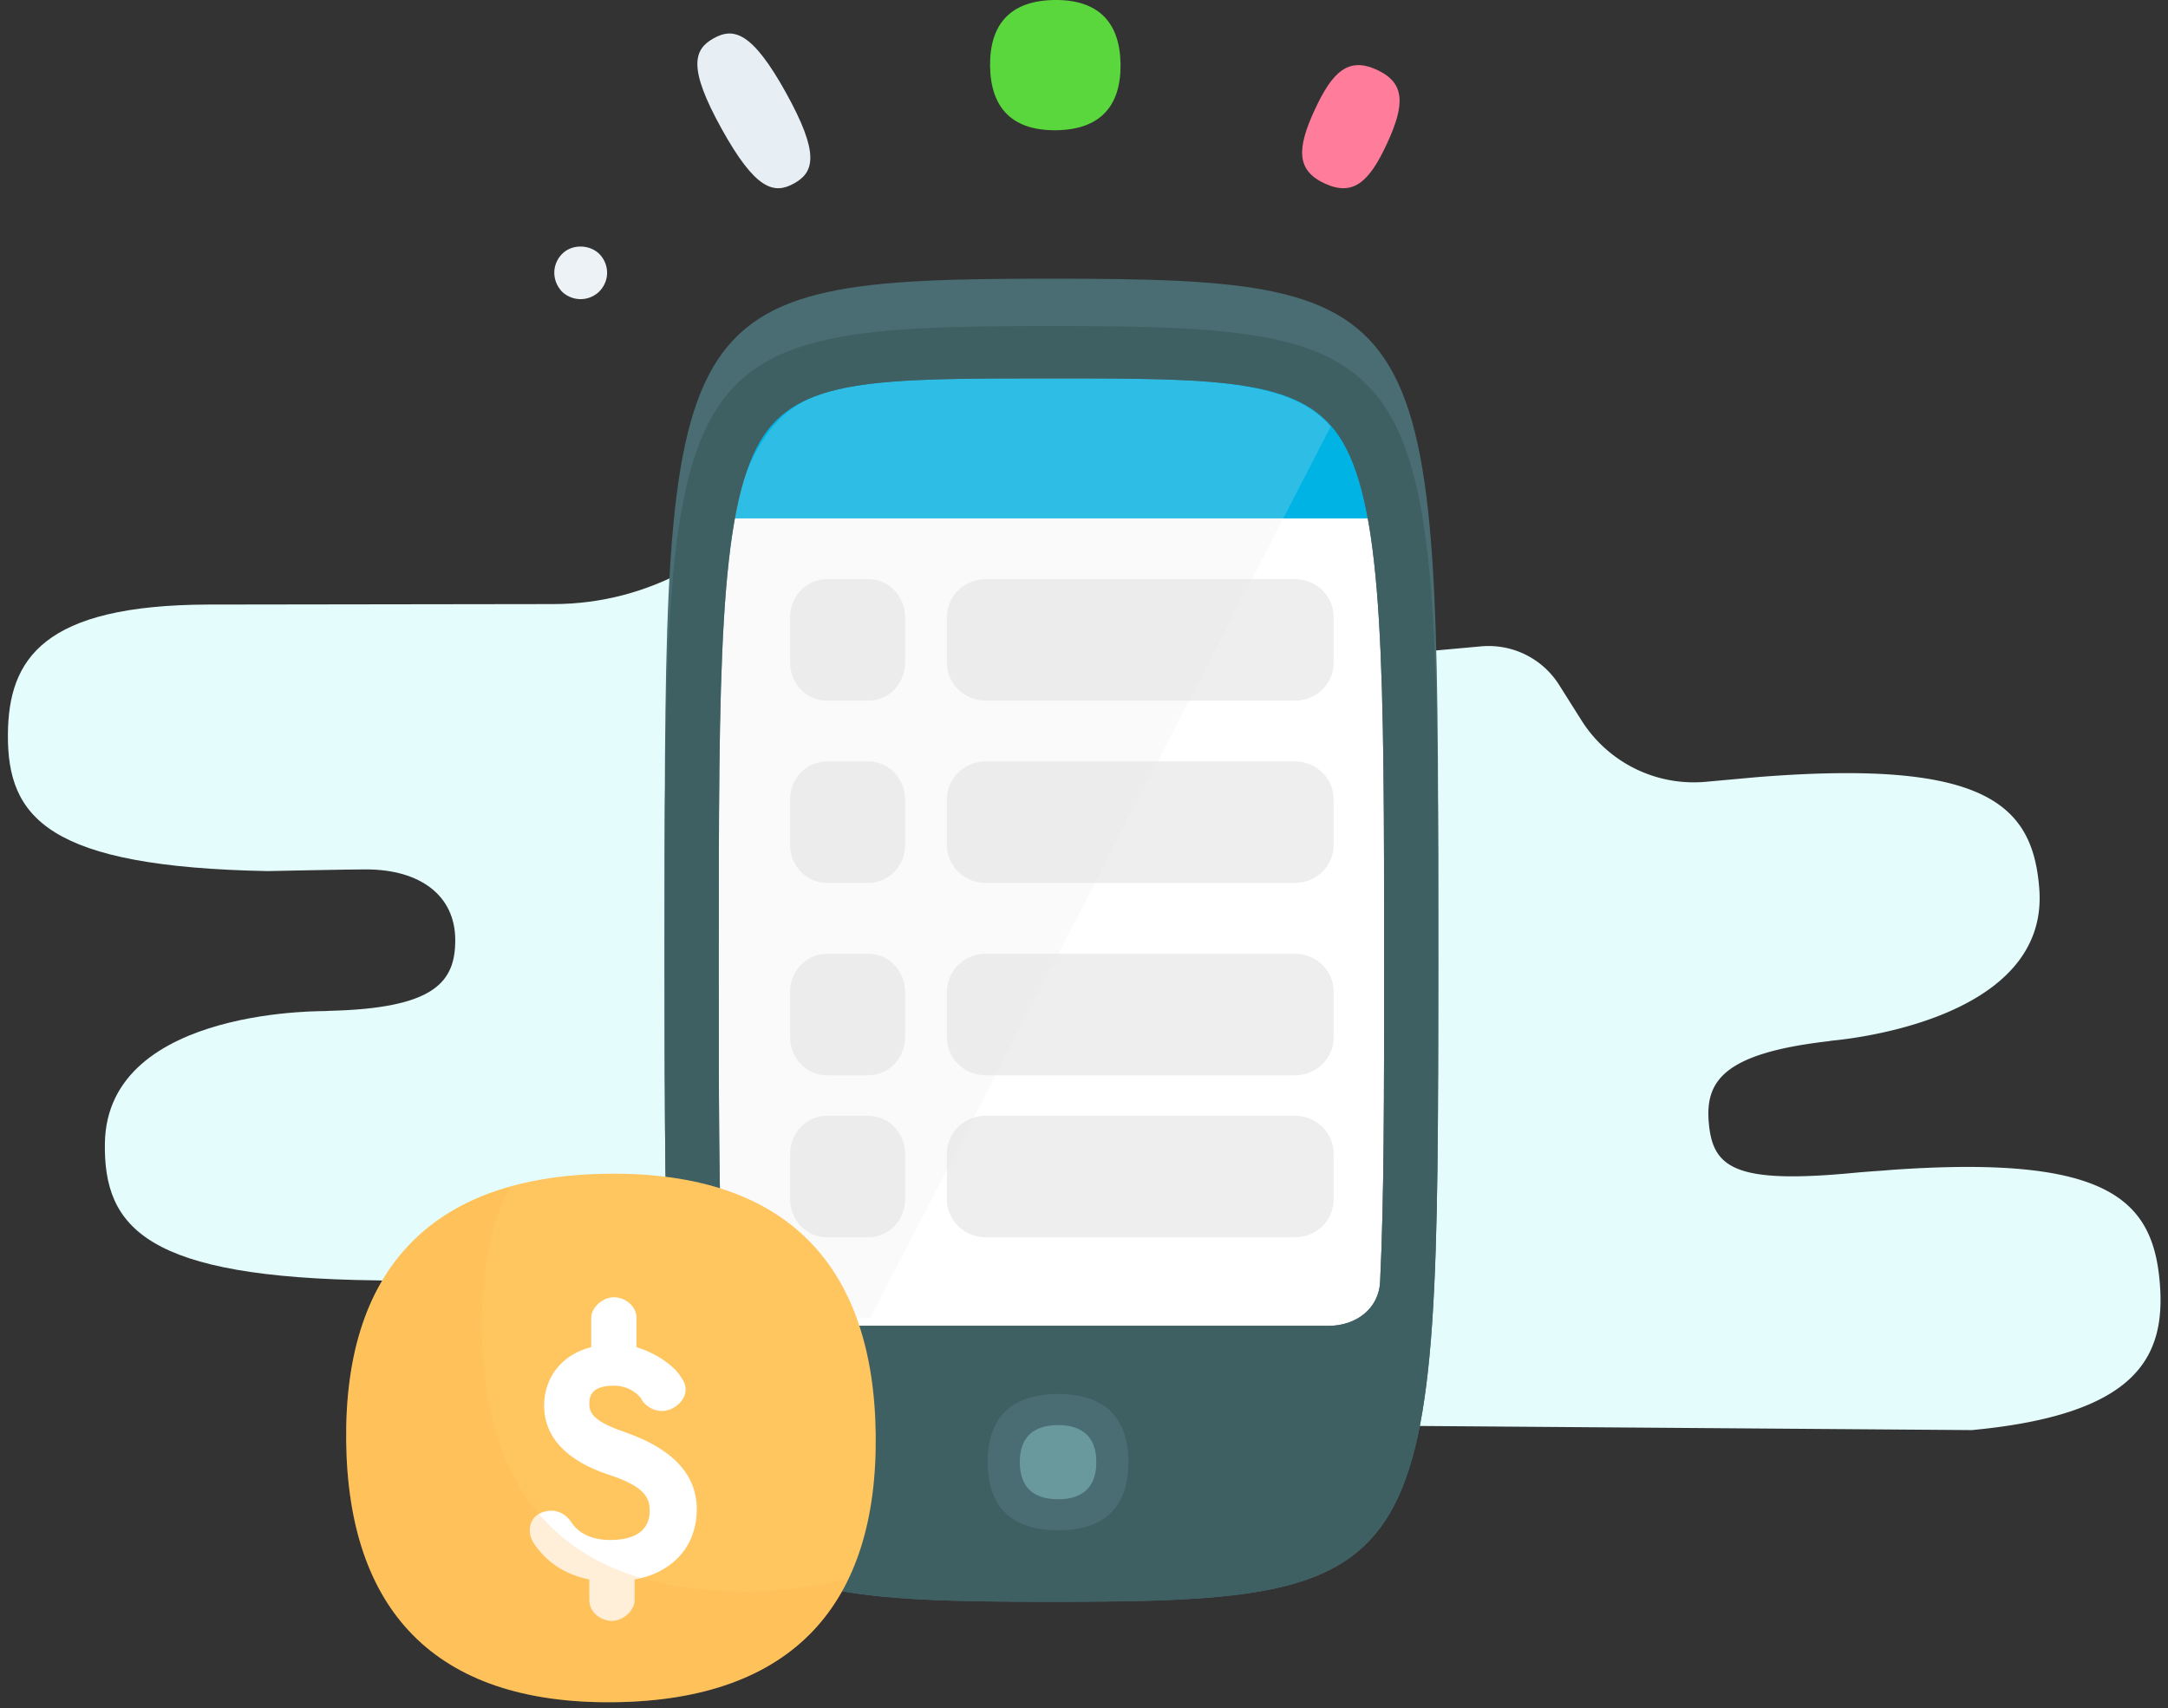 <svg xmlns="http://www.w3.org/2000/svg" xmlns:xlink="http://www.w3.org/1999/xlink" width="203" height="160" viewBox="0 0 203 160">
    <rect x="0" y="0" width="203" height="160" fill="#333333" stroke="none"/>
    <defs>
        <path id="a" d="M62.18 93.637H10.67c-2.801 0-5.123-1.79-5.25-4.53-.353-7.638-.354-17.218-.354-29.465 0-27.305 0-42.256 3.871-48.851 3.481-5.926 10.938-5.88 27.278-5.88 16.34 0 23.797.022 27.276 5.948 3.874 6.594 3.874 21.648 3.874 48.952 0 12.47-.001 22.008-.375 29.709-.12 2.508-2.245 4.117-4.811 4.117M36.216 0C0 0 0 2.248 0 59.822c0 57.418 0 59.66 36.216 59.66s36.216-2.242 36.216-59.66C72.432 2.248 72.432 0 36.216 0"/>
    </defs>
    <g fill="none" fill-rule="evenodd">
        <path fill="#E5FCFC" d="M99.503 64.105l39.176-3.57a7.805 7.805 0 0 1 7.31 3.613l2.091 3.316a12.43 12.43 0 0 0 11.644 5.756l4.802-.437c21.346-1.702 25.825 2.51 26.423 10.475.977 12.985-20.306 14.245-19.489 14.216-.094.012-.177.032-.268.044-9.842 1.135-11.556 3.753-11.184 7.703.388 4.127 2.41 5.68 13.475 4.633 1.687-.16 2.773-.203 3.361-.268 20.505-1.489 24.742 2.723 25.387 10.56.579 7.023-2.197 12.335-17.595 13.79l-92.408-.69.17-61.362c.012-4.043 3.09-7.414 7.105-7.78"/>
        <path fill="#E5FCFC" d="M117.68 122.14l-82.495-2.228c-21.413-.253-25.49-4.857-25.364-12.844.206-13.019 21.515-12.332 20.699-12.379.093-.002.179-.014.271-.017 9.904-.234 11.849-2.684 11.836-6.653-.012-4.145-3.275-6.595-8.369-6.595-1.696 0-8.602.148-9.193.158C4.51 81.194.672 76.613.74 68.749c.063-7.047 3.308-12.082 18.776-12.129l32.333-.045c8.91-.01 17.112-4.624 21.994-12.095 2.183-3.34 5.043-6.106 8.577-6.265l51.074 12.871-15.814 71.055z"/>
        <path fill="#E1F4F4" d="M152.362 88.94l.132-.012.074.006a8.717 8.717 0 0 0-.206.006"/>
        <path fill="#EDF2F6" d="M52.488 27.171a2.502 2.502 0 0 0 3.498.246c.496-.43.809-1.054.854-1.705a2.518 2.518 0 0 0-.6-1.794c-.85-.995-2.509-1.11-3.491-.245a2.52 2.52 0 0 0-.843 1.692 2.547 2.547 0 0 0 .599 1.807h-.017z"/>
        <path fill="#496D73" d="M62.235 85.754c0 15.12 0 26.403.667 34.82l71.092.07c.672-8.426.672-19.729.672-34.89 0-57.412 0-59.653-36.215-59.653-36.216 0-36.216 2.24-36.216 59.653z"/>
        <path fill="#FFF" d="M70.703 125.814s-6.801-9.24-6.501-11.39c.299-2.15 1.497-69.883 1.497-69.883l8.685-8.847 44.928-1.367 10.725 6.451 3.65 51.337s-1.4 31.941-3.798 33.453c-2.395 1.511-59.186.246-59.186.246"/>
        <path fill="#EEE" d="M92.285 65.62c-2 0-3.623-1.587-3.623-3.55v-4.28c0-1.96 1.623-3.549 3.623-3.549h28.972c1.999 0 3.621 1.59 3.621 3.55v4.28c0 1.962-1.622 3.55-3.62 3.55H92.284zM92.285 82.69c-2 0-3.623-1.59-3.623-3.55v-4.28c0-1.96 1.623-3.55 3.623-3.55h28.972c1.999 0 3.621 1.59 3.621 3.55v4.28c0 1.96-1.622 3.55-3.62 3.55H92.284zM92.285 100.706c-2 0-3.623-1.588-3.623-3.549v-4.28c0-1.96 1.623-3.55 3.623-3.55h28.972c1.999 0 3.621 1.59 3.621 3.55v4.28c0 1.96-1.622 3.55-3.62 3.55H92.284zM92.285 115.879c-2 0-3.623-1.589-3.623-3.55v-4.28c0-1.96 1.623-3.55 3.623-3.55h28.972c1.999 0 3.621 1.59 3.621 3.55v4.28c0 1.961-1.622 3.55-3.62 3.55H92.284zM77.425 65.62c-1.902 0-3.445-1.587-3.445-3.55v-4.28c0-1.96 1.543-3.549 3.445-3.549h3.88c1.9 0 3.442 1.59 3.442 3.55v4.28c0 1.962-1.542 3.55-3.443 3.55h-3.88zM77.425 82.69c-1.902 0-3.445-1.59-3.445-3.55v-4.28c0-1.96 1.543-3.55 3.445-3.55h3.88c1.9 0 3.442 1.59 3.442 3.55v4.28c0 1.96-1.542 3.55-3.443 3.55h-3.88zM77.425 100.706c-1.902 0-3.445-1.588-3.445-3.549v-4.28c0-1.96 1.543-3.55 3.445-3.55h3.88c1.9 0 3.442 1.59 3.442 3.55v4.28c0 1.96-1.542 3.55-3.443 3.55h-3.88zM77.425 115.879c-1.902 0-3.445-1.589-3.445-3.55v-4.28c0-1.96 1.543-3.55 3.445-3.55h3.88c1.9 0 3.442 1.59 3.442 3.55v4.28c0 1.961-1.542 3.55-3.443 3.55h-3.88z"/>
        <path fill="#00B3E5" d="M66.218 44.756s-.026 1.05-.068 3.796h64.601v-7.584l-10.71-6.64-45.128 1.363-8.695 9.065z"/>
        <path fill="#496D73" d="M124.415 124.171H72.906c-2.801 0-5.123-1.789-5.25-4.529-.353-7.639-.355-17.22-.355-29.466 0-27.304 0-42.256 3.872-48.85 3.48-5.927 10.938-5.882 27.278-5.882 16.339 0 23.796.023 27.276 5.949 3.874 6.595 3.874 21.648 3.874 48.952 0 12.47-.001 22.008-.375 29.709-.121 2.509-2.245 4.117-4.811 4.117M98.45 30.534c-36.216 0-36.216 2.248-36.216 59.823 0 57.418 0 59.66 36.216 59.66 36.215 0 36.215-2.242 36.215-59.66 0-57.575 0-59.823-36.215-59.823"/>
        <path fill="#FFF" d="M91.599 137.215c0-4.857 2.692-7.112 7.34-7.112 4.65 0 7.342 2.255 7.342 7.112 0 4.856-2.692 7.112-7.341 7.112-4.65 0-7.341-2.256-7.341-7.112"/>
        <path fill="#6A999D" d="M95.514 137.69c0-2.59 1.435-3.794 3.915-3.794s3.916 1.205 3.916 3.794-1.435 3.792-3.916 3.792c-2.48 0-3.915-1.203-3.915-3.792"/>
        <path fill="#E9EAE9" fill-opacity=".2" d="M70.956 42.006c-3.827 6.485-3.827 21.186-3.827 48.035 0 12.04.001 21.46.352 28.97.123 2.696 2.418 4.454 5.186 4.454h8.804l43.125-83.506c-3.783-4.488-11.962-4.566-26.756-4.566-19.699 0-23.447.787-26.884 6.613z"/>
        <g transform="translate(62.235 30.534)">
            <mask id="b" fill="#fff">
                <use xlink:href="#a"/>
            </mask>
            <use fill="#3E6063" xlink:href="#a"/>
            <path d="M2.835 124.476l-15.325-94.02L.93-10.804 71.277-6.31z" mask="url(#b)"/>
        </g>
        <path fill="#496D73" d="M92.481 136.941c0-4.36 2.416-6.385 6.59-6.385 4.173 0 6.59 2.025 6.59 6.385 0 4.36-2.417 6.386-6.59 6.386-4.174 0-6.59-2.026-6.59-6.386"/>
        <path fill="#6A999D" d="M95.488 136.941c0-2.37 1.314-3.472 3.584-3.472 2.268 0 3.582 1.102 3.582 3.472s-1.314 3.473-3.582 3.473c-2.27 0-3.584-1.102-3.584-3.473"/>
        <path fill="#FF7C9A" d="M123.101 10.292c-1.676 3.63-1.728 5.655.933 6.89 2.66 1.234 4.166-.117 5.842-3.746 1.675-3.632 1.726-5.657-.933-6.89-2.661-1.235-4.167.115-5.842 3.746"/>
        <path fill="#E7EFF5" d="M73.604 8.702c-3.167-5.713-4.898-6.164-6.784-5.114-1.887 1.052-2.418 2.765.75 8.477 3.166 5.713 4.896 6.165 6.783 5.113 1.887-1.05 2.418-2.764-.75-8.476"/>
        <path fill="#5AD73C" d="M98.746 0c-4.171.048-6.084 2.305-6.04 6.167.042 3.862 2.005 6.077 6.176 6.03 4.17-.047 6.084-2.304 6.04-6.166-.042-3.864-2.006-6.078-6.176-6.03"/>
        <g>
            <path fill="#FFC55F" d="M56.929 109.927c-16.927.19-24.692 9.353-24.515 25.027.176 15.675 8.144 24.66 25.07 24.469 16.926-.19 24.69-9.353 24.514-25.027-.176-15.675-8.143-24.66-25.07-24.47"/>
            <path fill="#FFF" d="M49.889 144.389c1.235 1.934 3 3.06 5.293 3.544v1.937c0 1.128 1.06 1.934 2.119 1.934 1.057 0 2.117-.968 2.117-1.934v-1.937c3.53-.642 5.824-3.063 5.824-6.607 0-4.837-5.12-6.61-6.884-7.256-2.82-.966-3.176-1.774-3.176-2.58 0-.483-.01-1.714 2.281-1.714 1.767 0 2.66 1.231 2.66 1.39.709.968 1.94 1.292 3 .647 1.058-.646 1.413-1.775.705-2.74-.53-.969-2.117-2.256-4.234-2.903v-2.738c0-1.133-1.061-1.937-2.118-1.937-1.06 0-2.119.967-2.119 1.937v2.738c-2.646.647-4.409 2.74-4.409 5.483 0 4.351 4.59 5.961 5.998 6.447 3.53 1.13 3.886 2.257 3.886 3.385 0 1.775-1.238 2.743-3.71 2.743-1.765 0-2.997-.647-3.703-1.775-.708-.968-1.873-1.267-3-.644-.828.478-1.06 1.61-.53 2.58"/>
            <path fill="#FFB341" d="M70.17 149.051c-16.926.19-24.893-8.794-25.069-24.469-.06-5.225.786-9.707 2.539-13.395-10.48 3.006-15.365 11.325-15.226 23.767.175 15.675 8.143 24.66 25.07 24.47 11.283-.127 18.474-4.261 21.976-11.633-2.722.779-5.8 1.221-9.29 1.26" opacity=".2" style="mix-blend-mode:multiply"/>
        </g>
    </g>
</svg>
